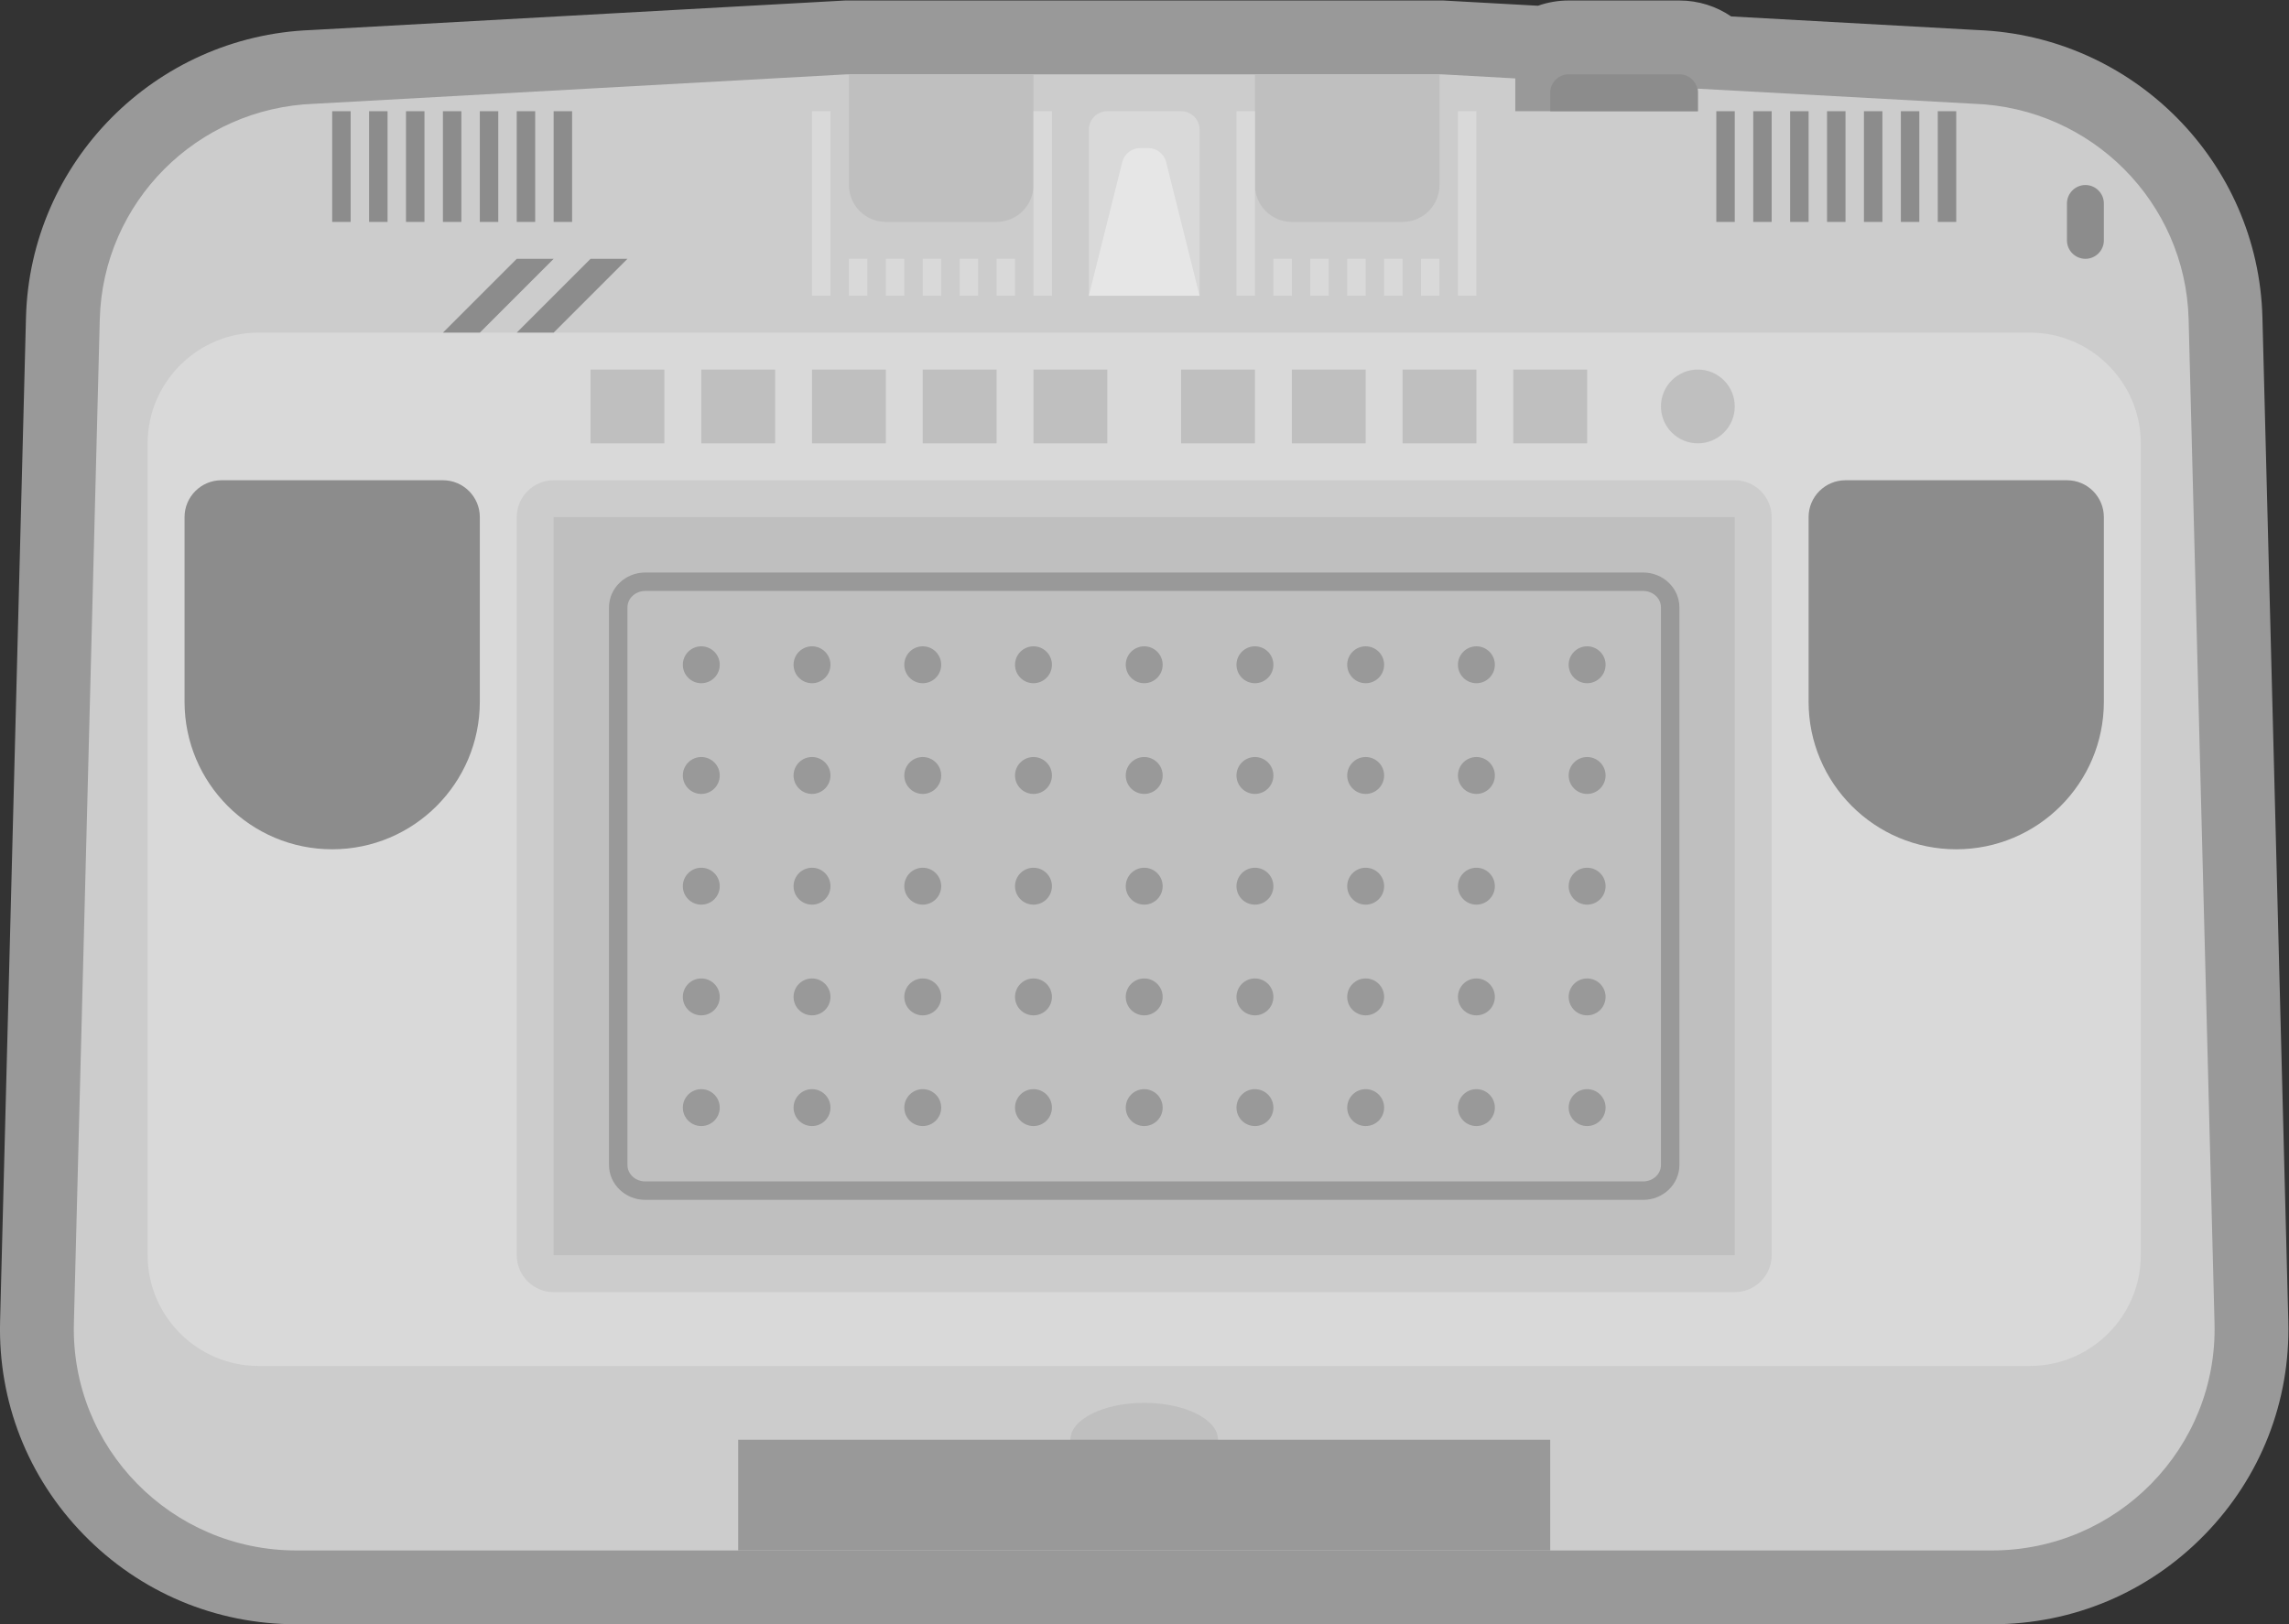 <?xml version="1.0" encoding="UTF-8" standalone="no"?>
<svg
   xmlns:dc="http://purl.org/dc/elements/1.1/"
   xmlns:cc="http://creativecommons.org/ns#"
   xmlns:rdf="http://www.w3.org/1999/02/22-rdf-syntax-ns#"
   xmlns:svg="http://www.w3.org/2000/svg"
   xmlns="http://www.w3.org/2000/svg"
   viewBox="0 0 330.667 234.666"
   height="234.666"
   width="330.667"
   xml:space="preserve"
   id="svg2"
   version="1.1"><rect x="0" y="0" width="330.667" height="234.666" fill="#333333" stroke="none"/><defs
     id="defs6"><clipPath
       id="clipPath18"
       clipPathUnits="userSpaceOnUse"><path
         id="path16"
         d="M 0,256 H 256 V 0 H 0 Z" /></clipPath><clipPath
       id="clipPath26"
       clipPathUnits="userSpaceOnUse"><path
         id="path24"
         d="M 4,216 H 252 V 40 H 4 Z" /></clipPath></defs><g
     transform="matrix(1.333,0,0,-1.333,-5.333,288)"
     id="g10"><g
       id="g12"><g
         clip-path="url(#clipPath18)"
         id="g14"><g
           id="g20"><g
             id="g22" /><g
             id="g34"><g
               style="opacity:0.5"
               id="g32"
               clip-path="url(#clipPath26)"><g
                 id="g30"
                 transform="translate(251.989,72.821)"><path
                   id="path28"
                   style="fill:#ffffff;fill-opacity:1;fill-rule:nonzero;stroke:none"
                   d="m 0,0 -2.806,108.821 c -0.433,16.842 -13.994,30.51 -30.887,31.155 l -26.685,1.476 c -1.601,1.09 -3.533,1.727 -5.611,1.727 h -12 c -1.165,0 -2.285,-0.2 -3.326,-0.569 l -2.016,0.112 -8.043,0.445 -0.222,0.012 h -0.22 -0.173 -20 -24 -20 -0.173 -0.221 l -0.221,-0.012 -57.681,-3.191 c -16.893,-0.645 -30.454,-14.313 -30.888,-31.155 L -247.979,0 c -0.223,-8.675 2.996,-16.882 9.064,-23.108 6.104,-6.264 14.292,-9.713 23.056,-9.713 h 47.87 44 44 47.87 c 8.764,0 16.952,3.449 23.056,9.713 C -2.995,-16.882 0.224,-8.675 0,0" /></g></g></g></g><g
           transform="translate(241.186,181.436)"
           id="g36"><path
             id="path38"
             style="fill:#cccccc;fill-opacity:1;fill-rule:nonzero;stroke:none"
             d="m 0,0 c -0.327,12.679 -10.517,22.917 -23.261,23.37 l -29.926,1.637 v -2.443 h -19.784 v 3.555 l -8.043,0.445 h -64.345 L -203.113,23.37 C -215.856,22.917 -226.046,12.679 -226.373,0 l -2.805,-108.821 c -0.348,-13.491 10.553,-24.615 24.121,-24.615 h 91.87 91.871 c 13.568,0 24.469,11.124 24.122,24.615 z" /></g><g
           transform="translate(80,200)"
           id="g40"><path
             id="path42"
             style="fill:#cccccc;fill-opacity:1;fill-rule:nonzero;stroke:none"
             d="m 0,0 8,-16 h 84 l 8,16 z" /></g><g
           transform="translate(224,68)"
           id="g44"><path
             id="path46"
             style="fill:#d9d9d9;fill-opacity:1;fill-rule:nonzero;stroke:none"
             d="m 0,0 h -192 c -6.6,0 -12,5.4 -12,12 v 88 c 0,6.6 5.4,12 12,12 H 0 c 6.6,0 12,-5.4 12,-12 V 12 C 12,5.4 6.6,0 0,0" /></g><g
           transform="translate(192,76)"
           id="g48"><path
             id="path50"
             style="fill:#cccccc;fill-opacity:1;fill-rule:nonzero;stroke:none"
             d="m 0,0 h -128 c -2.2,0 -4,1.8 -4,4 v 80 c 0,2.2 1.8,4 4,4 H 0 c 2.2,0 4,-1.8 4,-4 V 4 C 4,1.8 2.2,0 0,0" /></g><path
           id="path52"
           style="fill:#bfbfbf;fill-opacity:1;fill-rule:nonzero;stroke:none"
           d="M 192,80 H 64 v 80 h 128 z" /><g
           transform="translate(182.069,154)"
           id="g54"><path
             id="path56"
             style="fill:#999999;fill-opacity:1;fill-rule:nonzero;stroke:none"
             d="m 0,0 h -108.138 c -2.168,0 -3.931,-1.695 -3.931,-3.778 v -60.445 c 0,-2.083 1.763,-3.777 3.931,-3.777 H 0 c 2.167,0 3.931,1.694 3.931,3.777 V -3.778 C 3.931,-1.695 2.167,0 0,0 m 0,-2 c 1.066,0 1.931,-0.796 1.931,-1.778 V -64.223 C 1.931,-65.204 1.066,-66 0,-66 h -108.138 c -1.067,0 -1.931,0.796 -1.931,1.777 v 60.445 c 0,0.982 0.864,1.778 1.931,1.778 L 0,-2" /></g><g
           transform="translate(82,144)"
           id="g58"><path
             id="path60"
             style="fill:#999999;fill-opacity:1;fill-rule:nonzero;stroke:none"
             d="m 0,0 c 0,-1.104 -0.896,-2 -2,-2 -1.104,0 -2,0.896 -2,2 0,1.104 0.896,2 2,2 1.104,0 2,-0.896 2,-2" /></g><g
           transform="translate(82,132)"
           id="g62"><path
             id="path64"
             style="fill:#999999;fill-opacity:1;fill-rule:nonzero;stroke:none"
             d="m 0,0 c 0,-1.104 -0.896,-2 -2,-2 -1.104,0 -2,0.896 -2,2 0,1.104 0.896,2 2,2 1.104,0 2,-0.896 2,-2" /></g><g
           transform="translate(82,120)"
           id="g66"><path
             id="path68"
             style="fill:#999999;fill-opacity:1;fill-rule:nonzero;stroke:none"
             d="m 0,0 c 0,-1.104 -0.896,-2 -2,-2 -1.104,0 -2,0.896 -2,2 0,1.104 0.896,2 2,2 1.104,0 2,-0.896 2,-2" /></g><g
           transform="translate(82,108)"
           id="g70"><path
             id="path72"
             style="fill:#999999;fill-opacity:1;fill-rule:nonzero;stroke:none"
             d="m 0,0 c 0,-1.104 -0.896,-2 -2,-2 -1.104,0 -2,0.896 -2,2 0,1.104 0.896,2 2,2 1.104,0 2,-0.896 2,-2" /></g><g
           transform="translate(82,96)"
           id="g74"><path
             id="path76"
             style="fill:#999999;fill-opacity:1;fill-rule:nonzero;stroke:none"
             d="m 0,0 c 0,-1.104 -0.896,-2 -2,-2 -1.104,0 -2,0.896 -2,2 0,1.104 0.896,2 2,2 1.104,0 2,-0.896 2,-2" /></g><g
           transform="translate(94,144)"
           id="g78"><path
             id="path80"
             style="fill:#999999;fill-opacity:1;fill-rule:nonzero;stroke:none"
             d="m 0,0 c 0,-1.104 -0.896,-2 -2,-2 -1.104,0 -2,0.896 -2,2 0,1.104 0.896,2 2,2 1.104,0 2,-0.896 2,-2" /></g><g
           transform="translate(94,132)"
           id="g82"><path
             id="path84"
             style="fill:#999999;fill-opacity:1;fill-rule:nonzero;stroke:none"
             d="m 0,0 c 0,-1.104 -0.896,-2 -2,-2 -1.104,0 -2,0.896 -2,2 0,1.104 0.896,2 2,2 1.104,0 2,-0.896 2,-2" /></g><g
           transform="translate(94,120)"
           id="g86"><path
             id="path88"
             style="fill:#999999;fill-opacity:1;fill-rule:nonzero;stroke:none"
             d="m 0,0 c 0,-1.104 -0.896,-2 -2,-2 -1.104,0 -2,0.896 -2,2 0,1.104 0.896,2 2,2 1.104,0 2,-0.896 2,-2" /></g><g
           transform="translate(94,108)"
           id="g90"><path
             id="path92"
             style="fill:#999999;fill-opacity:1;fill-rule:nonzero;stroke:none"
             d="m 0,0 c 0,-1.104 -0.896,-2 -2,-2 -1.104,0 -2,0.896 -2,2 0,1.104 0.896,2 2,2 1.104,0 2,-0.896 2,-2" /></g><g
           transform="translate(94,96)"
           id="g94"><path
             id="path96"
             style="fill:#999999;fill-opacity:1;fill-rule:nonzero;stroke:none"
             d="m 0,0 c 0,-1.104 -0.896,-2 -2,-2 -1.104,0 -2,0.896 -2,2 0,1.104 0.896,2 2,2 1.104,0 2,-0.896 2,-2" /></g><g
           transform="translate(106,144)"
           id="g98"><path
             id="path100"
             style="fill:#999999;fill-opacity:1;fill-rule:nonzero;stroke:none"
             d="m 0,0 c 0,-1.104 -0.896,-2 -2,-2 -1.104,0 -2,0.896 -2,2 0,1.104 0.896,2 2,2 1.104,0 2,-0.896 2,-2" /></g><g
           transform="translate(106,132)"
           id="g102"><path
             id="path104"
             style="fill:#999999;fill-opacity:1;fill-rule:nonzero;stroke:none"
             d="m 0,0 c 0,-1.104 -0.896,-2 -2,-2 -1.104,0 -2,0.896 -2,2 0,1.104 0.896,2 2,2 1.104,0 2,-0.896 2,-2" /></g><g
           transform="translate(106,120)"
           id="g106"><path
             id="path108"
             style="fill:#999999;fill-opacity:1;fill-rule:nonzero;stroke:none"
             d="m 0,0 c 0,-1.104 -0.896,-2 -2,-2 -1.104,0 -2,0.896 -2,2 0,1.104 0.896,2 2,2 1.104,0 2,-0.896 2,-2" /></g><g
           transform="translate(106,108)"
           id="g110"><path
             id="path112"
             style="fill:#999999;fill-opacity:1;fill-rule:nonzero;stroke:none"
             d="m 0,0 c 0,-1.104 -0.896,-2 -2,-2 -1.104,0 -2,0.896 -2,2 0,1.104 0.896,2 2,2 1.104,0 2,-0.896 2,-2" /></g><g
           transform="translate(106,96)"
           id="g114"><path
             id="path116"
             style="fill:#999999;fill-opacity:1;fill-rule:nonzero;stroke:none"
             d="m 0,0 c 0,-1.104 -0.896,-2 -2,-2 -1.104,0 -2,0.896 -2,2 0,1.104 0.896,2 2,2 1.104,0 2,-0.896 2,-2" /></g><g
           transform="translate(118,144)"
           id="g118"><path
             id="path120"
             style="fill:#999999;fill-opacity:1;fill-rule:nonzero;stroke:none"
             d="m 0,0 c 0,-1.104 -0.896,-2 -2,-2 -1.104,0 -2,0.896 -2,2 0,1.104 0.896,2 2,2 1.104,0 2,-0.896 2,-2" /></g><g
           transform="translate(118,132)"
           id="g122"><path
             id="path124"
             style="fill:#999999;fill-opacity:1;fill-rule:nonzero;stroke:none"
             d="m 0,0 c 0,-1.104 -0.896,-2 -2,-2 -1.104,0 -2,0.896 -2,2 0,1.104 0.896,2 2,2 1.104,0 2,-0.896 2,-2" /></g><g
           transform="translate(118,120)"
           id="g126"><path
             id="path128"
             style="fill:#999999;fill-opacity:1;fill-rule:nonzero;stroke:none"
             d="m 0,0 c 0,-1.104 -0.896,-2 -2,-2 -1.104,0 -2,0.896 -2,2 0,1.104 0.896,2 2,2 1.104,0 2,-0.896 2,-2" /></g><g
           transform="translate(118,108)"
           id="g130"><path
             id="path132"
             style="fill:#999999;fill-opacity:1;fill-rule:nonzero;stroke:none"
             d="m 0,0 c 0,-1.104 -0.896,-2 -2,-2 -1.104,0 -2,0.896 -2,2 0,1.104 0.896,2 2,2 1.104,0 2,-0.896 2,-2" /></g><g
           transform="translate(118,96)"
           id="g134"><path
             id="path136"
             style="fill:#999999;fill-opacity:1;fill-rule:nonzero;stroke:none"
             d="m 0,0 c 0,-1.104 -0.896,-2 -2,-2 -1.104,0 -2,0.896 -2,2 0,1.104 0.896,2 2,2 1.104,0 2,-0.896 2,-2" /></g><g
           transform="translate(130,144)"
           id="g138"><path
             id="path140"
             style="fill:#999999;fill-opacity:1;fill-rule:nonzero;stroke:none"
             d="m 0,0 c 0,-1.104 -0.896,-2 -2,-2 -1.104,0 -2,0.896 -2,2 0,1.104 0.896,2 2,2 1.104,0 2,-0.896 2,-2" /></g><g
           transform="translate(130,132)"
           id="g142"><path
             id="path144"
             style="fill:#999999;fill-opacity:1;fill-rule:nonzero;stroke:none"
             d="m 0,0 c 0,-1.104 -0.896,-2 -2,-2 -1.104,0 -2,0.896 -2,2 0,1.104 0.896,2 2,2 1.104,0 2,-0.896 2,-2" /></g><g
           transform="translate(130,120)"
           id="g146"><path
             id="path148"
             style="fill:#999999;fill-opacity:1;fill-rule:nonzero;stroke:none"
             d="m 0,0 c 0,-1.104 -0.896,-2 -2,-2 -1.104,0 -2,0.896 -2,2 0,1.104 0.896,2 2,2 1.104,0 2,-0.896 2,-2" /></g><g
           transform="translate(130,108)"
           id="g150"><path
             id="path152"
             style="fill:#999999;fill-opacity:1;fill-rule:nonzero;stroke:none"
             d="m 0,0 c 0,-1.104 -0.896,-2 -2,-2 -1.104,0 -2,0.896 -2,2 0,1.104 0.896,2 2,2 1.104,0 2,-0.896 2,-2" /></g><g
           transform="translate(130,96)"
           id="g154"><path
             id="path156"
             style="fill:#999999;fill-opacity:1;fill-rule:nonzero;stroke:none"
             d="m 0,0 c 0,-1.104 -0.896,-2 -2,-2 -1.104,0 -2,0.896 -2,2 0,1.104 0.896,2 2,2 1.104,0 2,-0.896 2,-2" /></g><g
           transform="translate(142,144)"
           id="g158"><path
             id="path160"
             style="fill:#999999;fill-opacity:1;fill-rule:nonzero;stroke:none"
             d="m 0,0 c 0,-1.104 -0.896,-2 -2,-2 -1.104,0 -2,0.896 -2,2 0,1.104 0.896,2 2,2 1.104,0 2,-0.896 2,-2" /></g><g
           transform="translate(142,132)"
           id="g162"><path
             id="path164"
             style="fill:#999999;fill-opacity:1;fill-rule:nonzero;stroke:none"
             d="m 0,0 c 0,-1.104 -0.896,-2 -2,-2 -1.104,0 -2,0.896 -2,2 0,1.104 0.896,2 2,2 1.104,0 2,-0.896 2,-2" /></g><g
           transform="translate(142,120)"
           id="g166"><path
             id="path168"
             style="fill:#999999;fill-opacity:1;fill-rule:nonzero;stroke:none"
             d="m 0,0 c 0,-1.104 -0.896,-2 -2,-2 -1.104,0 -2,0.896 -2,2 0,1.104 0.896,2 2,2 1.104,0 2,-0.896 2,-2" /></g><g
           transform="translate(142,108)"
           id="g170"><path
             id="path172"
             style="fill:#999999;fill-opacity:1;fill-rule:nonzero;stroke:none"
             d="m 0,0 c 0,-1.104 -0.896,-2 -2,-2 -1.104,0 -2,0.896 -2,2 0,1.104 0.896,2 2,2 1.104,0 2,-0.896 2,-2" /></g><g
           transform="translate(142,96)"
           id="g174"><path
             id="path176"
             style="fill:#999999;fill-opacity:1;fill-rule:nonzero;stroke:none"
             d="m 0,0 c 0,-1.104 -0.896,-2 -2,-2 -1.104,0 -2,0.896 -2,2 0,1.104 0.896,2 2,2 1.104,0 2,-0.896 2,-2" /></g><g
           transform="translate(154,144)"
           id="g178"><path
             id="path180"
             style="fill:#999999;fill-opacity:1;fill-rule:nonzero;stroke:none"
             d="m 0,0 c 0,-1.104 -0.896,-2 -2,-2 -1.104,0 -2,0.896 -2,2 0,1.104 0.896,2 2,2 1.104,0 2,-0.896 2,-2" /></g><g
           transform="translate(154,132)"
           id="g182"><path
             id="path184"
             style="fill:#999999;fill-opacity:1;fill-rule:nonzero;stroke:none"
             d="m 0,0 c 0,-1.104 -0.896,-2 -2,-2 -1.104,0 -2,0.896 -2,2 0,1.104 0.896,2 2,2 1.104,0 2,-0.896 2,-2" /></g><g
           transform="translate(154,120)"
           id="g186"><path
             id="path188"
             style="fill:#999999;fill-opacity:1;fill-rule:nonzero;stroke:none"
             d="m 0,0 c 0,-1.104 -0.896,-2 -2,-2 -1.104,0 -2,0.896 -2,2 0,1.104 0.896,2 2,2 1.104,0 2,-0.896 2,-2" /></g><g
           transform="translate(154,108)"
           id="g190"><path
             id="path192"
             style="fill:#999999;fill-opacity:1;fill-rule:nonzero;stroke:none"
             d="m 0,0 c 0,-1.104 -0.896,-2 -2,-2 -1.104,0 -2,0.896 -2,2 0,1.104 0.896,2 2,2 1.104,0 2,-0.896 2,-2" /></g><g
           transform="translate(154,96)"
           id="g194"><path
             id="path196"
             style="fill:#999999;fill-opacity:1;fill-rule:nonzero;stroke:none"
             d="m 0,0 c 0,-1.104 -0.896,-2 -2,-2 -1.104,0 -2,0.896 -2,2 0,1.104 0.896,2 2,2 1.104,0 2,-0.896 2,-2" /></g><g
           transform="translate(166,144)"
           id="g198"><path
             id="path200"
             style="fill:#999999;fill-opacity:1;fill-rule:nonzero;stroke:none"
             d="m 0,0 c 0,-1.104 -0.896,-2 -2,-2 -1.104,0 -2,0.896 -2,2 0,1.104 0.896,2 2,2 1.104,0 2,-0.896 2,-2" /></g><g
           transform="translate(166,132)"
           id="g202"><path
             id="path204"
             style="fill:#999999;fill-opacity:1;fill-rule:nonzero;stroke:none"
             d="m 0,0 c 0,-1.104 -0.896,-2 -2,-2 -1.104,0 -2,0.896 -2,2 0,1.104 0.896,2 2,2 1.104,0 2,-0.896 2,-2" /></g><g
           transform="translate(166,120)"
           id="g206"><path
             id="path208"
             style="fill:#999999;fill-opacity:1;fill-rule:nonzero;stroke:none"
             d="m 0,0 c 0,-1.104 -0.896,-2 -2,-2 -1.104,0 -2,0.896 -2,2 0,1.104 0.896,2 2,2 1.104,0 2,-0.896 2,-2" /></g><g
           transform="translate(166,108)"
           id="g210"><path
             id="path212"
             style="fill:#999999;fill-opacity:1;fill-rule:nonzero;stroke:none"
             d="m 0,0 c 0,-1.104 -0.896,-2 -2,-2 -1.104,0 -2,0.896 -2,2 0,1.104 0.896,2 2,2 1.104,0 2,-0.896 2,-2" /></g><g
           transform="translate(166,96)"
           id="g214"><path
             id="path216"
             style="fill:#999999;fill-opacity:1;fill-rule:nonzero;stroke:none"
             d="m 0,0 c 0,-1.104 -0.896,-2 -2,-2 -1.104,0 -2,0.896 -2,2 0,1.104 0.896,2 2,2 1.104,0 2,-0.896 2,-2" /></g><g
           transform="translate(178,144)"
           id="g218"><path
             id="path220"
             style="fill:#999999;fill-opacity:1;fill-rule:nonzero;stroke:none"
             d="m 0,0 c 0,-1.104 -0.896,-2 -2,-2 -1.104,0 -2,0.896 -2,2 0,1.104 0.896,2 2,2 1.104,0 2,-0.896 2,-2" /></g><g
           transform="translate(178,132)"
           id="g222"><path
             id="path224"
             style="fill:#999999;fill-opacity:1;fill-rule:nonzero;stroke:none"
             d="m 0,0 c 0,-1.104 -0.896,-2 -2,-2 -1.104,0 -2,0.896 -2,2 0,1.104 0.896,2 2,2 1.104,0 2,-0.896 2,-2" /></g><g
           transform="translate(178,120)"
           id="g226"><path
             id="path228"
             style="fill:#999999;fill-opacity:1;fill-rule:nonzero;stroke:none"
             d="m 0,0 c 0,-1.104 -0.896,-2 -2,-2 -1.104,0 -2,0.896 -2,2 0,1.104 0.896,2 2,2 1.104,0 2,-0.896 2,-2" /></g><g
           transform="translate(178,108)"
           id="g230"><path
             id="path232"
             style="fill:#999999;fill-opacity:1;fill-rule:nonzero;stroke:none"
             d="m 0,0 c 0,-1.104 -0.896,-2 -2,-2 -1.104,0 -2,0.896 -2,2 0,1.104 0.896,2 2,2 1.104,0 2,-0.896 2,-2" /></g><g
           transform="translate(178,96)"
           id="g234"><path
             id="path236"
             style="fill:#999999;fill-opacity:1;fill-rule:nonzero;stroke:none"
             d="m 0,0 c 0,-1.104 -0.896,-2 -2,-2 -1.104,0 -2,0.896 -2,2 0,1.104 0.896,2 2,2 1.104,0 2,-0.896 2,-2" /></g><g
           transform="translate(136,60)"
           id="g238"><path
             id="path240"
             style="fill:#bfbfbf;fill-opacity:1;fill-rule:nonzero;stroke:none"
             d="m 0,0 c 0,-2.209 -3.582,-4 -8,-4 -4.418,0 -8,1.791 -8,4 0,2.209 3.582,4 8,4 4.418,0 8,-1.791 8,-4" /></g><path
           id="path242"
           style="fill:#999999;fill-opacity:1;fill-rule:nonzero;stroke:none"
           d="M 172,48 H 84 v 12 h 88 z" /><g
           transform="translate(52,164)"
           id="g244"><path
             id="path246"
             style="fill:#8c8c8c;fill-opacity:1;fill-rule:nonzero;stroke:none"
             d="m 0,0 h -24 c -2.209,0 -4,-1.791 -4,-4 v -20 c 0,-8.836 7.164,-16 16,-16 8.836,0 16,7.164 16,16 V -4 C 4,-1.791 2.209,0 0,0" /></g><g
           transform="translate(228,164)"
           id="g248"><path
             id="path250"
             style="fill:#8c8c8c;fill-opacity:1;fill-rule:nonzero;stroke:none"
             d="m 0,0 h -24 c -2.209,0 -4,-1.791 -4,-4 v -20 c 0,-8.836 7.163,-16 16,-16 8.837,0 16,7.164 16,16 V -4 C 4,-1.791 2.209,0 0,0" /></g><path
           id="path252"
           style="fill:#bfbfbf;fill-opacity:1;fill-rule:nonzero;stroke:none"
           d="m 76,168 h -8 v 8 h 8 z" /><path
           id="path254"
           style="fill:#bfbfbf;fill-opacity:1;fill-rule:nonzero;stroke:none"
           d="m 88,168 h -8 v 8 h 8 z" /><path
           id="path256"
           style="fill:#bfbfbf;fill-opacity:1;fill-rule:nonzero;stroke:none"
           d="m 100,168 h -8 v 8 h 8 z" /><path
           id="path258"
           style="fill:#bfbfbf;fill-opacity:1;fill-rule:nonzero;stroke:none"
           d="m 112,168 h -8 v 8 h 8 z" /><path
           id="path260"
           style="fill:#bfbfbf;fill-opacity:1;fill-rule:nonzero;stroke:none"
           d="m 124,168 h -8 v 8 h 8 z" /><path
           id="path262"
           style="fill:#bfbfbf;fill-opacity:1;fill-rule:nonzero;stroke:none"
           d="m 140,168 h -8 v 8 h 8 z" /><path
           id="path264"
           style="fill:#bfbfbf;fill-opacity:1;fill-rule:nonzero;stroke:none"
           d="m 152,168 h -8 v 8 h 8 z" /><path
           id="path266"
           style="fill:#bfbfbf;fill-opacity:1;fill-rule:nonzero;stroke:none"
           d="m 164,168 h -8 v 8 h 8 z" /><path
           id="path268"
           style="fill:#bfbfbf;fill-opacity:1;fill-rule:nonzero;stroke:none"
           d="m 176,168 h -8 v 8 h 8 z" /><g
           transform="translate(192,172)"
           id="g270"><path
             id="path272"
             style="fill:#bfbfbf;fill-opacity:1;fill-rule:nonzero;stroke:none"
             d="m 0,0 c 0,-2.209 -1.791,-4 -4,-4 -2.209,0 -4,1.791 -4,4 0,2.209 1.791,4 4,4 2.209,0 4,-1.791 4,-4" /></g><g
           transform="translate(112,192)"
           id="g274"><path
             id="path276"
             style="fill:#bfbfbf;fill-opacity:1;fill-rule:nonzero;stroke:none"
             d="m 0,0 h -12 c -2.209,0 -4,1.791 -4,4 V 16 H 4 V 4 C 4,1.791 2.209,0 0,0" /></g><g
           transform="translate(156,192)"
           id="g278"><path
             id="path280"
             style="fill:#bfbfbf;fill-opacity:1;fill-rule:nonzero;stroke:none"
             d="m 0,0 h -12 c -2.209,0 -4,1.791 -4,4 V 16 H 4 V 4 C 4,1.791 2.209,0 0,0" /></g><g
           transform="translate(60,188)"
           id="g282"><path
             id="path284"
             style="fill:#8c8c8c;fill-opacity:1;fill-rule:nonzero;stroke:none"
             d="M 0,0 H 4 L -4,-8 H -8 Z" /></g><g
           transform="translate(68,188)"
           id="g286"><path
             id="path288"
             style="fill:#8c8c8c;fill-opacity:1;fill-rule:nonzero;stroke:none"
             d="M 0,0 H 4 L -4,-8 H -8 Z" /></g><path
           id="path290"
           style="fill:#8c8c8c;fill-opacity:1;fill-rule:nonzero;stroke:none"
           d="m 42,192 h -2 v 12 h 2 z" /><path
           id="path292"
           style="fill:#8c8c8c;fill-opacity:1;fill-rule:nonzero;stroke:none"
           d="m 46,192 h -2 v 12 h 2 z" /><path
           id="path294"
           style="fill:#8c8c8c;fill-opacity:1;fill-rule:nonzero;stroke:none"
           d="m 50,192 h -2 v 12 h 2 z" /><path
           id="path296"
           style="fill:#8c8c8c;fill-opacity:1;fill-rule:nonzero;stroke:none"
           d="m 54,192 h -2 v 12 h 2 z" /><path
           id="path298"
           style="fill:#8c8c8c;fill-opacity:1;fill-rule:nonzero;stroke:none"
           d="m 58,192 h -2 v 12 h 2 z" /><path
           id="path300"
           style="fill:#8c8c8c;fill-opacity:1;fill-rule:nonzero;stroke:none"
           d="m 62,192 h -2 v 12 h 2 z" /><path
           id="path302"
           style="fill:#8c8c8c;fill-opacity:1;fill-rule:nonzero;stroke:none"
           d="m 66,192 h -2 v 12 h 2 z" /><path
           id="path304"
           style="fill:#8c8c8c;fill-opacity:1;fill-rule:nonzero;stroke:none"
           d="m 192,192 h -2 v 12 h 2 z" /><path
           id="path306"
           style="fill:#8c8c8c;fill-opacity:1;fill-rule:nonzero;stroke:none"
           d="m 196,192 h -2 v 12 h 2 z" /><path
           id="path308"
           style="fill:#8c8c8c;fill-opacity:1;fill-rule:nonzero;stroke:none"
           d="m 200,192 h -2 v 12 h 2 z" /><path
           id="path310"
           style="fill:#8c8c8c;fill-opacity:1;fill-rule:nonzero;stroke:none"
           d="m 204,192 h -2 v 12 h 2 z" /><path
           id="path312"
           style="fill:#8c8c8c;fill-opacity:1;fill-rule:nonzero;stroke:none"
           d="m 208,192 h -2 v 12 h 2 z" /><path
           id="path314"
           style="fill:#8c8c8c;fill-opacity:1;fill-rule:nonzero;stroke:none"
           d="m 212,192 h -2 v 12 h 2 z" /><path
           id="path316"
           style="fill:#8c8c8c;fill-opacity:1;fill-rule:nonzero;stroke:none"
           d="m 216,192 h -2 v 12 h 2 z" /><g
           transform="translate(230,188)"
           id="g318"><path
             id="path320"
             style="fill:#8c8c8c;fill-opacity:1;fill-rule:nonzero;stroke:none"
             d="M 0,0 V 0 C -1.1,0 -2,0.9 -2,2 V 6 C -2,7.1 -1.1,8 0,8 1.1,8 2,7.1 2,6 V 2 C 2,0.9 1.1,0 0,0" /></g><g
           transform="translate(188,204)"
           id="g322"><path
             id="path324"
             style="fill:#8c8c8c;fill-opacity:1;fill-rule:nonzero;stroke:none"
             d="m 0,0 h -16 v 2 c 0,1.1 0.9,2 2,2 H -2 C -0.9,4 0,3.1 0,2 Z" /></g><g
           transform="translate(134,184)"
           id="g326"><path
             id="path328"
             style="fill:#d9d9d9;fill-opacity:1;fill-rule:nonzero;stroke:none"
             d="m 0,0 h -12 v 18 c 0,1.104 0.896,2 2,2 h 8 c 1.104,0 2,-0.896 2,-2 z" /></g><g
           transform="translate(134,184)"
           id="g330"><path
             id="path332"
             style="fill:#e6e6e6;fill-opacity:1;fill-rule:nonzero;stroke:none"
             d="m 0,0 h -12 l 3.621,14.485 C -8.156,15.375 -7.356,16 -6.438,16 h 0.876 c 0.918,0 1.718,-0.625 1.941,-1.515 z" /></g><path
           id="path334"
           style="fill:#d9d9d9;fill-opacity:1;fill-rule:nonzero;stroke:none"
           d="m 94,184 h -2 v 20 h 2 z" /><path
           id="path336"
           style="fill:#d9d9d9;fill-opacity:1;fill-rule:nonzero;stroke:none"
           d="m 98,184 h -2 v 4 h 2 z" /><path
           id="path338"
           style="fill:#d9d9d9;fill-opacity:1;fill-rule:nonzero;stroke:none"
           d="m 102,184 h -2 v 4 h 2 z" /><path
           id="path340"
           style="fill:#d9d9d9;fill-opacity:1;fill-rule:nonzero;stroke:none"
           d="m 106,184 h -2 v 4 h 2 z" /><path
           id="path342"
           style="fill:#d9d9d9;fill-opacity:1;fill-rule:nonzero;stroke:none"
           d="m 110,184 h -2 v 4 h 2 z" /><path
           id="path344"
           style="fill:#d9d9d9;fill-opacity:1;fill-rule:nonzero;stroke:none"
           d="m 114,184 h -2 v 4 h 2 z" /><path
           id="path346"
           style="fill:#d9d9d9;fill-opacity:1;fill-rule:nonzero;stroke:none"
           d="m 118,184 h -2 v 20 h 2 z" /><path
           id="path348"
           style="fill:#d9d9d9;fill-opacity:1;fill-rule:nonzero;stroke:none"
           d="m 140,184 h -2 v 20 h 2 z" /><path
           id="path350"
           style="fill:#d9d9d9;fill-opacity:1;fill-rule:nonzero;stroke:none"
           d="m 144,184 h -2 v 4 h 2 z" /><path
           id="path352"
           style="fill:#d9d9d9;fill-opacity:1;fill-rule:nonzero;stroke:none"
           d="m 148,184 h -2 v 4 h 2 z" /><path
           id="path354"
           style="fill:#d9d9d9;fill-opacity:1;fill-rule:nonzero;stroke:none"
           d="m 152,184 h -2 v 4 h 2 z" /><path
           id="path356"
           style="fill:#d9d9d9;fill-opacity:1;fill-rule:nonzero;stroke:none"
           d="m 156,184 h -2 v 4 h 2 z" /><path
           id="path358"
           style="fill:#d9d9d9;fill-opacity:1;fill-rule:nonzero;stroke:none"
           d="m 160,184 h -2 v 4 h 2 z" /><path
           id="path360"
           style="fill:#d9d9d9;fill-opacity:1;fill-rule:nonzero;stroke:none"
           d="m 164,184 h -2 v 20 h 2 z" /></g></g></g></svg>